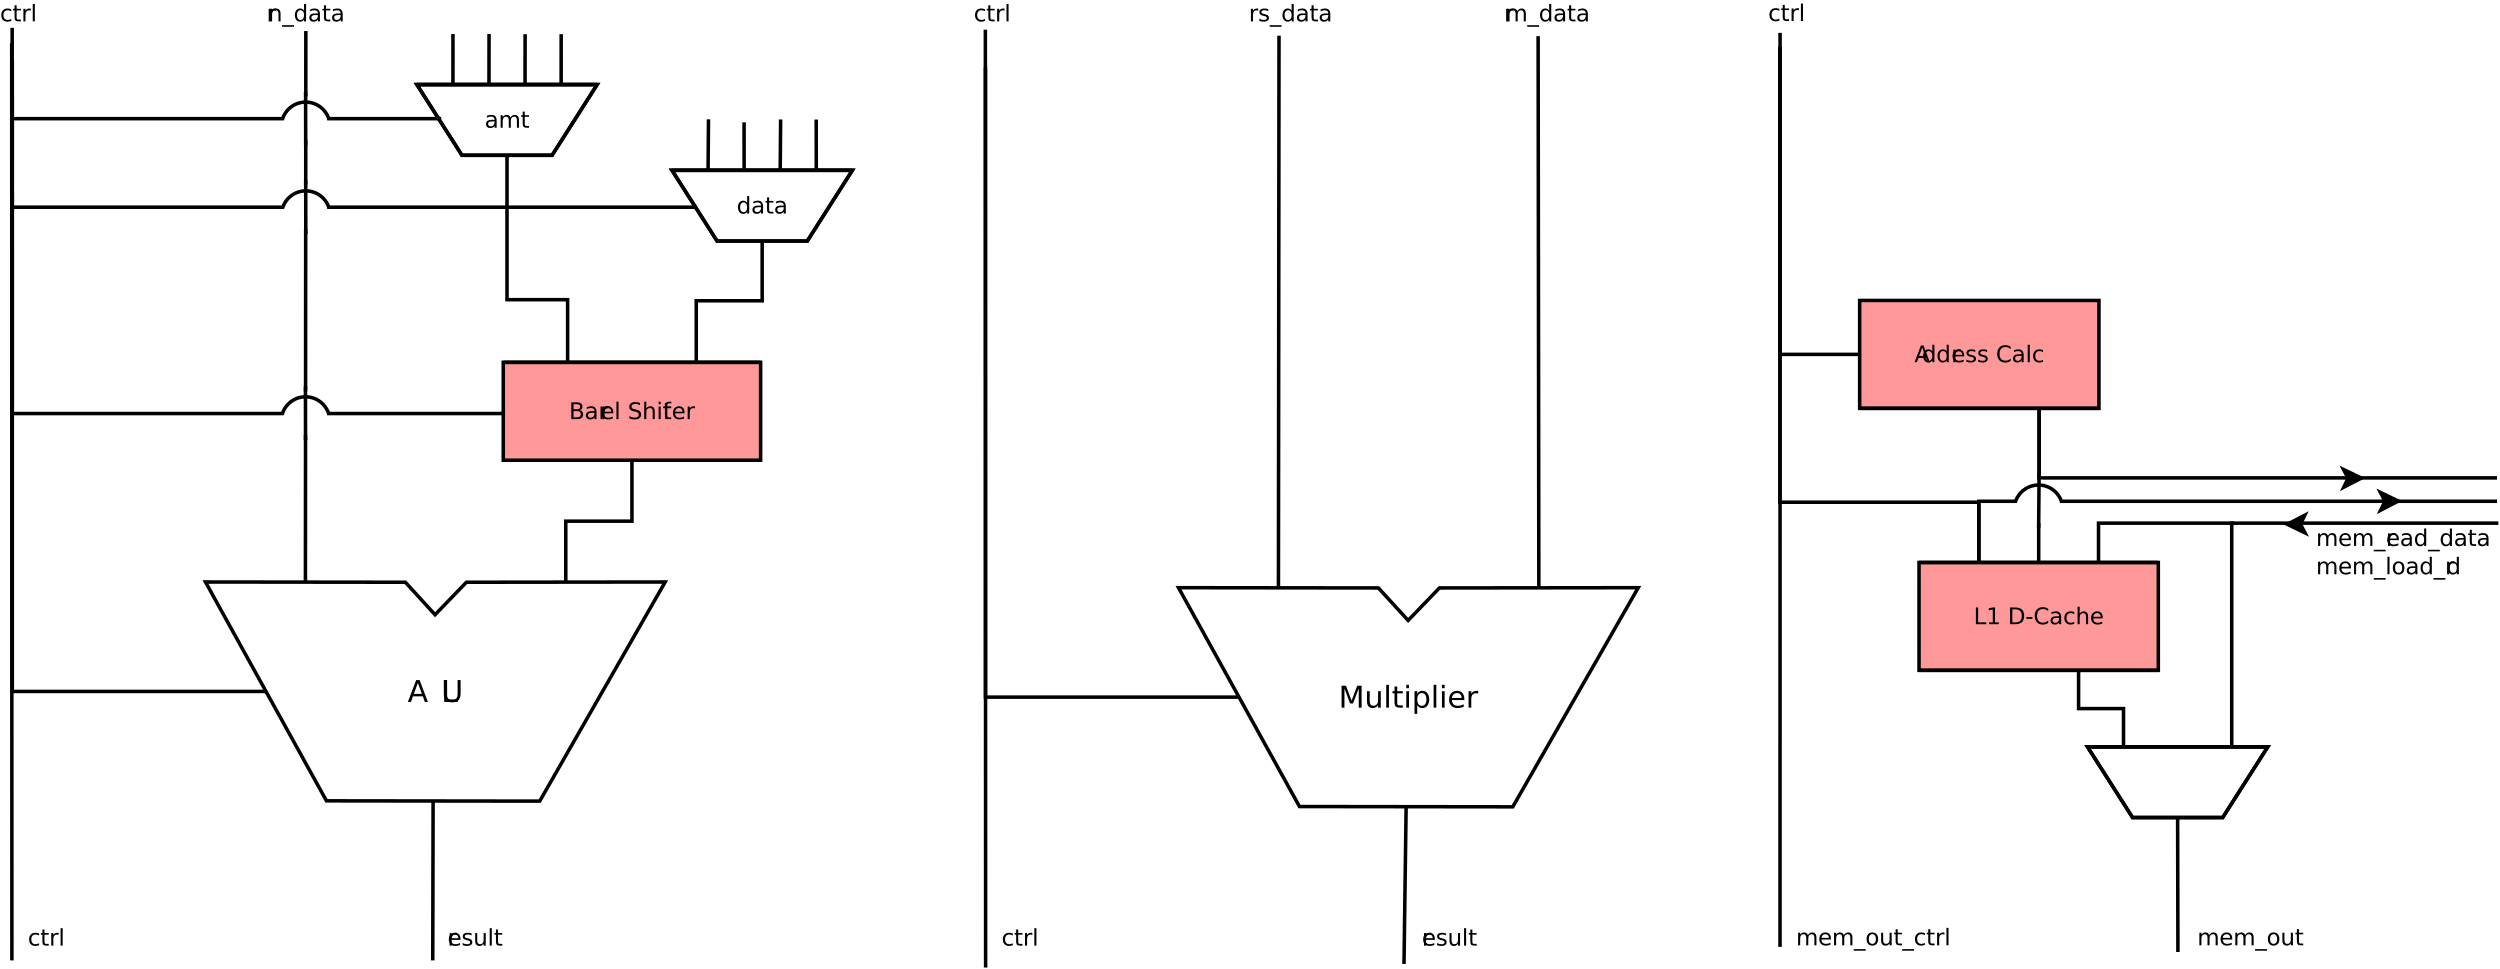 <?xml version="1.0" encoding="UTF-8"?>
<svg xmlns="http://www.w3.org/2000/svg" xmlns:xlink="http://www.w3.org/1999/xlink" width="1414pt" height="548pt" viewBox="0 0 1414 548" version="1.1">
<defs>
<g>
<symbol overflow="visible" id="glyph0-0">
<path style="stroke:none;" d="M 0.844 3 L 0.844 -11.984 L 9.344 -11.984 L 9.344 3 Z M 1.797 2.062 L 8.406 2.062 L 8.406 -11.031 L 1.797 -11.031 Z M 1.797 2.062 "/>
</symbol>
<symbol overflow="visible" id="glyph0-1">
<path style="stroke:none;" d="M 5.812 -10.734 L 3.531 -4.578 L 8.094 -4.578 Z M 4.859 -12.391 L 6.766 -12.391 L 11.484 0 L 9.75 0 L 8.609 -3.172 L 3.031 -3.172 L 1.906 0 L 0.141 0 Z M 4.859 -12.391 "/>
</symbol>
<symbol overflow="visible" id="glyph0-2">
<path style="stroke:none;" d="M 1.672 -12.391 L 3.344 -12.391 L 3.344 -1.406 L 9.375 -1.406 L 9.375 0 L 1.672 0 Z M 1.672 -12.391 "/>
</symbol>
<symbol overflow="visible" id="glyph0-3">
<path style="stroke:none;" d="M 1.484 -12.391 L 3.156 -12.391 L 3.156 -4.859 C 3.156 -3.535 3.395 -2.582 3.875 -2 C 4.363 -1.414 5.145 -1.125 6.219 -1.125 C 7.301 -1.125 8.082 -1.414 8.562 -2 C 9.039 -2.582 9.281 -3.535 9.281 -4.859 L 9.281 -12.391 L 10.969 -12.391 L 10.969 -4.656 C 10.969 -3.039 10.566 -1.82 9.766 -1 C 8.961 -0.176 7.781 0.234 6.219 0.234 C 4.656 0.234 3.473 -0.176 2.672 -1 C 1.879 -1.82 1.484 -3.039 1.484 -4.656 Z M 1.484 -12.391 "/>
</symbol>
<symbol overflow="visible" id="glyph0-4">
<path style="stroke:none;" d="M 1.672 -12.391 L 4.172 -12.391 L 7.328 -3.953 L 10.516 -12.391 L 13 -12.391 L 13 0 L 11.375 0 L 11.375 -10.875 L 8.172 -2.375 L 6.484 -2.375 L 3.297 -10.875 L 3.297 0 L 1.672 0 Z M 1.672 -12.391 "/>
</symbol>
<symbol overflow="visible" id="glyph0-5">
<path style="stroke:none;" d="M 1.438 -3.672 L 1.438 -9.297 L 2.969 -9.297 L 2.969 -3.734 C 2.969 -2.848 3.141 -2.188 3.484 -1.75 C 3.828 -1.312 4.344 -1.094 5.031 -1.094 C 5.852 -1.094 6.504 -1.352 6.984 -1.875 C 7.461 -2.406 7.703 -3.125 7.703 -4.031 L 7.703 -9.297 L 9.234 -9.297 L 9.234 0 L 7.703 0 L 7.703 -1.422 C 7.328 -0.859 6.895 -0.441 6.406 -0.172 C 5.914 0.098 5.348 0.234 4.703 0.234 C 3.641 0.234 2.828 -0.094 2.266 -0.75 C 1.711 -1.414 1.438 -2.391 1.438 -3.672 Z M 5.281 -9.516 Z M 5.281 -9.516 "/>
</symbol>
<symbol overflow="visible" id="glyph0-6">
<path style="stroke:none;" d="M 1.609 -12.922 L 3.125 -12.922 L 3.125 0 L 1.609 0 Z M 1.609 -12.922 "/>
</symbol>
<symbol overflow="visible" id="glyph0-7">
<path style="stroke:none;" d="M 3.109 -11.938 L 3.109 -9.297 L 6.266 -9.297 L 6.266 -8.109 L 3.109 -8.109 L 3.109 -3.062 C 3.109 -2.301 3.211 -1.812 3.422 -1.594 C 3.629 -1.383 4.051 -1.281 4.688 -1.281 L 6.266 -1.281 L 6.266 0 L 4.688 0 C 3.508 0 2.695 -0.219 2.25 -0.656 C 1.801 -1.094 1.578 -1.895 1.578 -3.062 L 1.578 -8.109 L 0.453 -8.109 L 0.453 -9.297 L 1.578 -9.297 L 1.578 -11.938 Z M 3.109 -11.938 "/>
</symbol>
<symbol overflow="visible" id="glyph0-8">
<path style="stroke:none;" d="M 1.609 -9.297 L 3.125 -9.297 L 3.125 0 L 1.609 0 Z M 1.609 -12.922 L 3.125 -12.922 L 3.125 -10.984 L 1.609 -10.984 Z M 1.609 -12.922 "/>
</symbol>
<symbol overflow="visible" id="glyph0-9">
<path style="stroke:none;" d="M 3.078 -1.391 L 3.078 3.531 L 1.547 3.531 L 1.547 -9.297 L 3.078 -9.297 L 3.078 -7.891 C 3.398 -8.441 3.805 -8.848 4.297 -9.109 C 4.785 -9.379 5.367 -9.516 6.047 -9.516 C 7.18 -9.516 8.098 -9.066 8.797 -8.172 C 9.504 -7.273 9.859 -6.098 9.859 -4.641 C 9.859 -3.18 9.504 -2.004 8.797 -1.109 C 8.098 -0.211 7.18 0.234 6.047 0.234 C 5.367 0.234 4.785 0.102 4.297 -0.156 C 3.805 -0.426 3.398 -0.836 3.078 -1.391 Z M 8.281 -4.641 C 8.281 -5.766 8.047 -6.645 7.578 -7.281 C 7.117 -7.926 6.484 -8.25 5.672 -8.25 C 4.867 -8.25 4.234 -7.926 3.766 -7.281 C 3.305 -6.645 3.078 -5.766 3.078 -4.641 C 3.078 -3.516 3.305 -2.629 3.766 -1.984 C 4.234 -1.348 4.867 -1.031 5.672 -1.031 C 6.484 -1.031 7.117 -1.348 7.578 -1.984 C 8.047 -2.629 8.281 -3.516 8.281 -4.641 Z M 8.281 -4.641 "/>
</symbol>
<symbol overflow="visible" id="glyph0-10">
<path style="stroke:none;" d="M 9.547 -5.031 L 9.547 -4.281 L 2.531 -4.281 C 2.594 -3.227 2.906 -2.426 3.469 -1.875 C 4.039 -1.32 4.836 -1.047 5.859 -1.047 C 6.441 -1.047 7.008 -1.117 7.562 -1.266 C 8.113 -1.41 8.66 -1.629 9.203 -1.922 L 9.203 -0.469 C 8.648 -0.238 8.086 -0.066 7.516 0.047 C 6.941 0.172 6.359 0.234 5.766 0.234 C 4.273 0.234 3.098 -0.191 2.234 -1.047 C 1.367 -1.91 0.938 -3.082 0.938 -4.562 C 0.938 -6.082 1.348 -7.285 2.172 -8.172 C 2.992 -9.066 4.102 -9.516 5.5 -9.516 C 6.75 -9.516 7.734 -9.113 8.453 -8.312 C 9.18 -7.508 9.547 -6.414 9.547 -5.031 Z M 8.031 -5.484 C 8.02 -6.316 7.785 -6.977 7.328 -7.469 C 6.867 -7.969 6.266 -8.219 5.516 -8.219 C 4.66 -8.219 3.977 -7.977 3.469 -7.5 C 2.957 -7.02 2.66 -6.344 2.578 -5.469 Z M 8.031 -5.484 "/>
</symbol>
<symbol overflow="visible" id="glyph0-11">
<path style="stroke:none;" d="M 6.984 -7.875 C 6.816 -7.969 6.629 -8.035 6.422 -8.078 C 6.223 -8.129 6.004 -8.156 5.766 -8.156 C 4.898 -8.156 4.234 -7.875 3.766 -7.312 C 3.305 -6.75 3.078 -5.941 3.078 -4.891 L 3.078 0 L 1.547 0 L 1.547 -9.297 L 3.078 -9.297 L 3.078 -7.859 C 3.398 -8.422 3.816 -8.836 4.328 -9.109 C 4.848 -9.379 5.473 -9.516 6.203 -9.516 C 6.305 -9.516 6.422 -9.508 6.547 -9.5 C 6.68 -9.488 6.828 -9.469 6.984 -9.438 Z M 6.984 -7.875 "/>
</symbol>
<symbol overflow="visible" id="glyph1-0">
<path style="stroke:none;" d="M 0.641 2.297 L 0.641 -9.172 L 7.141 -9.172 L 7.141 2.297 Z M 1.375 1.578 L 6.422 1.578 L 6.422 -8.438 L 1.375 -8.438 Z M 1.375 1.578 "/>
</symbol>
<symbol overflow="visible" id="glyph1-1">
<path style="stroke:none;" d="M 2.562 -4.531 L 2.562 -1.047 L 4.609 -1.047 C 5.305 -1.047 5.816 -1.188 6.141 -1.469 C 6.473 -1.758 6.641 -2.203 6.641 -2.797 C 6.641 -3.391 6.473 -3.828 6.141 -4.109 C 5.816 -4.391 5.305 -4.531 4.609 -4.531 Z M 2.562 -8.422 L 2.562 -5.562 L 4.453 -5.562 C 5.078 -5.562 5.539 -5.676 5.844 -5.906 C 6.156 -6.145 6.312 -6.508 6.312 -7 C 6.312 -7.477 6.156 -7.832 5.844 -8.062 C 5.539 -8.301 5.078 -8.422 4.453 -8.422 Z M 1.281 -9.484 L 4.547 -9.484 C 5.523 -9.484 6.281 -9.281 6.812 -8.875 C 7.344 -8.469 7.609 -7.891 7.609 -7.141 C 7.609 -6.555 7.473 -6.094 7.203 -5.75 C 6.93 -5.406 6.531 -5.191 6 -5.109 C 6.633 -4.973 7.125 -4.691 7.469 -4.266 C 7.82 -3.836 8 -3.301 8 -2.656 C 8 -1.812 7.707 -1.156 7.125 -0.688 C 6.551 -0.227 5.734 0 4.672 0 L 1.281 0 Z M 1.281 -9.484 "/>
</symbol>
<symbol overflow="visible" id="glyph1-2">
<path style="stroke:none;" d="M 4.453 -3.578 C 3.516 -3.578 2.863 -3.469 2.5 -3.25 C 2.133 -3.031 1.953 -2.66 1.953 -2.141 C 1.953 -1.734 2.086 -1.406 2.359 -1.156 C 2.629 -0.914 3 -0.797 3.469 -0.797 C 4.113 -0.797 4.633 -1.023 5.031 -1.484 C 5.426 -1.941 5.625 -2.551 5.625 -3.312 L 5.625 -3.578 Z M 6.781 -4.062 L 6.781 0 L 5.625 0 L 5.625 -1.078 C 5.352 -0.648 5.02 -0.332 4.625 -0.125 C 4.227 0.082 3.738 0.188 3.156 0.188 C 2.426 0.188 1.848 -0.016 1.422 -0.422 C 0.992 -0.836 0.781 -1.383 0.781 -2.062 C 0.781 -2.863 1.047 -3.469 1.578 -3.875 C 2.117 -4.281 2.922 -4.484 3.984 -4.484 L 5.625 -4.484 L 5.625 -4.609 C 5.625 -5.141 5.445 -5.551 5.094 -5.844 C 4.738 -6.145 4.238 -6.297 3.594 -6.297 C 3.188 -6.297 2.789 -6.242 2.406 -6.141 C 2.02 -6.047 1.648 -5.898 1.297 -5.703 L 1.297 -6.781 C 1.723 -6.945 2.141 -7.07 2.547 -7.156 C 2.953 -7.238 3.344 -7.281 3.719 -7.281 C 4.75 -7.281 5.516 -7.016 6.016 -6.484 C 6.523 -5.953 6.781 -5.145 6.781 -4.062 Z M 6.781 -4.062 "/>
</symbol>
<symbol overflow="visible" id="glyph1-3">
<path style="stroke:none;" d="M 5.344 -6.016 C 5.207 -6.086 5.062 -6.141 4.906 -6.172 C 4.758 -6.211 4.594 -6.234 4.406 -6.234 C 3.75 -6.234 3.242 -6.02 2.891 -5.594 C 2.535 -5.164 2.359 -4.551 2.359 -3.75 L 2.359 0 L 1.188 0 L 1.188 -7.109 L 2.359 -7.109 L 2.359 -6 C 2.598 -6.438 2.914 -6.758 3.312 -6.969 C 3.707 -7.176 4.188 -7.281 4.75 -7.281 C 4.832 -7.281 4.922 -7.273 5.016 -7.266 C 5.109 -7.254 5.219 -7.238 5.344 -7.219 Z M 5.344 -6.016 "/>
</symbol>
<symbol overflow="visible" id="glyph1-4">
<path style="stroke:none;" d="M 7.312 -3.844 L 7.312 -3.281 L 1.938 -3.281 C 1.988 -2.469 2.227 -1.852 2.656 -1.438 C 3.094 -1.02 3.695 -0.812 4.469 -0.812 C 4.914 -0.812 5.348 -0.863 5.766 -0.969 C 6.191 -1.082 6.613 -1.25 7.031 -1.469 L 7.031 -0.359 C 6.613 -0.18 6.18 -0.047 5.734 0.047 C 5.297 0.141 4.852 0.188 4.406 0.188 C 3.27 0.188 2.367 -0.141 1.703 -0.797 C 1.047 -1.461 0.719 -2.359 0.719 -3.484 C 0.719 -4.648 1.031 -5.57 1.656 -6.25 C 2.289 -6.938 3.141 -7.281 4.203 -7.281 C 5.16 -7.281 5.914 -6.973 6.469 -6.359 C 7.031 -5.742 7.312 -4.906 7.312 -3.844 Z M 6.141 -4.188 C 6.129 -4.82 5.945 -5.332 5.594 -5.719 C 5.25 -6.102 4.789 -6.297 4.219 -6.297 C 3.562 -6.297 3.035 -6.109 2.641 -5.734 C 2.254 -5.367 2.031 -4.852 1.969 -4.188 Z M 6.141 -4.188 "/>
</symbol>
<symbol overflow="visible" id="glyph1-5">
<path style="stroke:none;" d="M 1.219 -9.875 L 2.391 -9.875 L 2.391 0 L 1.219 0 Z M 1.219 -9.875 "/>
</symbol>
<symbol overflow="visible" id="glyph1-6">
<path style="stroke:none;" d=""/>
</symbol>
<symbol overflow="visible" id="glyph1-7">
<path style="stroke:none;" d="M 6.953 -9.172 L 6.953 -7.922 C 6.473 -8.148 6.016 -8.32 5.578 -8.438 C 5.148 -8.551 4.734 -8.609 4.328 -8.609 C 3.629 -8.609 3.086 -8.473 2.703 -8.203 C 2.328 -7.93 2.141 -7.547 2.141 -7.047 C 2.141 -6.629 2.266 -6.312 2.516 -6.094 C 2.773 -5.883 3.254 -5.711 3.953 -5.578 L 4.734 -5.422 C 5.68 -5.234 6.383 -4.91 6.844 -4.453 C 7.301 -3.992 7.531 -3.379 7.531 -2.609 C 7.531 -1.691 7.223 -0.992 6.609 -0.516 C 5.992 -0.047 5.086 0.188 3.891 0.188 C 3.441 0.188 2.961 0.133 2.453 0.031 C 1.953 -0.07 1.43 -0.223 0.891 -0.422 L 0.891 -1.734 C 1.41 -1.441 1.922 -1.223 2.422 -1.078 C 2.922 -0.93 3.41 -0.859 3.891 -0.859 C 4.629 -0.859 5.195 -1 5.594 -1.281 C 5.988 -1.57 6.188 -1.984 6.188 -2.516 C 6.188 -2.984 6.039 -3.348 5.75 -3.609 C 5.469 -3.867 5.004 -4.066 4.359 -4.203 L 3.578 -4.359 C 2.617 -4.547 1.926 -4.844 1.5 -5.25 C 1.07 -5.656 0.859 -6.219 0.859 -6.938 C 0.859 -7.781 1.148 -8.441 1.734 -8.922 C 2.328 -9.41 3.145 -9.656 4.188 -9.656 C 4.625 -9.656 5.07 -9.613 5.531 -9.531 C 6 -9.445 6.473 -9.328 6.953 -9.172 Z M 6.953 -9.172 "/>
</symbol>
<symbol overflow="visible" id="glyph1-8">
<path style="stroke:none;" d="M 7.141 -4.297 L 7.141 0 L 5.969 0 L 5.969 -4.25 C 5.969 -4.926 5.836 -5.43 5.578 -5.766 C 5.316 -6.098 4.922 -6.266 4.391 -6.266 C 3.766 -6.266 3.27 -6.062 2.906 -5.656 C 2.539 -5.258 2.359 -4.711 2.359 -4.016 L 2.359 0 L 1.188 0 L 1.188 -9.875 L 2.359 -9.875 L 2.359 -6 C 2.641 -6.426 2.969 -6.742 3.344 -6.953 C 3.719 -7.172 4.156 -7.281 4.656 -7.281 C 5.469 -7.281 6.082 -7.023 6.5 -6.516 C 6.926 -6.016 7.141 -5.273 7.141 -4.297 Z M 7.141 -4.297 "/>
</symbol>
<symbol overflow="visible" id="glyph1-9">
<path style="stroke:none;" d="M 1.219 -7.109 L 2.391 -7.109 L 2.391 0 L 1.219 0 Z M 1.219 -9.875 L 2.391 -9.875 L 2.391 -8.391 L 1.219 -8.391 Z M 1.219 -9.875 "/>
</symbol>
<symbol overflow="visible" id="glyph1-10">
<path style="stroke:none;" d="M 4.828 -9.875 L 4.828 -8.906 L 3.703 -8.906 C 3.285 -8.906 2.992 -8.816 2.828 -8.641 C 2.672 -8.473 2.594 -8.172 2.594 -7.734 L 2.594 -7.109 L 4.516 -7.109 L 4.516 -6.203 L 2.594 -6.203 L 2.594 0 L 1.422 0 L 1.422 -6.203 L 0.297 -6.203 L 0.297 -7.109 L 1.422 -7.109 L 1.422 -7.609 C 1.422 -8.398 1.602 -8.973 1.969 -9.328 C 2.332 -9.691 2.914 -9.875 3.719 -9.875 Z M 4.828 -9.875 "/>
</symbol>
<symbol overflow="visible" id="glyph1-11">
<path style="stroke:none;" d="M 2.375 -9.125 L 2.375 -7.109 L 4.781 -7.109 L 4.781 -6.203 L 2.375 -6.203 L 2.375 -2.344 C 2.375 -1.758 2.453 -1.383 2.609 -1.219 C 2.773 -1.062 3.102 -0.984 3.594 -0.984 L 4.781 -0.984 L 4.781 0 L 3.594 0 C 2.688 0 2.062 -0.164 1.719 -0.5 C 1.375 -0.844 1.203 -1.457 1.203 -2.344 L 1.203 -6.203 L 0.344 -6.203 L 0.344 -7.109 L 1.203 -7.109 L 1.203 -9.125 Z M 2.375 -9.125 "/>
</symbol>
<symbol overflow="visible" id="glyph1-12">
<path style="stroke:none;" d="M 7.141 -4.297 L 7.141 0 L 5.969 0 L 5.969 -4.25 C 5.969 -4.926 5.836 -5.43 5.578 -5.766 C 5.316 -6.098 4.922 -6.266 4.391 -6.266 C 3.766 -6.266 3.27 -6.062 2.906 -5.656 C 2.539 -5.258 2.359 -4.711 2.359 -4.016 L 2.359 0 L 1.188 0 L 1.188 -7.109 L 2.359 -7.109 L 2.359 -6 C 2.641 -6.426 2.969 -6.742 3.344 -6.953 C 3.719 -7.172 4.156 -7.281 4.656 -7.281 C 5.469 -7.281 6.082 -7.023 6.5 -6.516 C 6.926 -6.016 7.141 -5.273 7.141 -4.297 Z M 7.141 -4.297 "/>
</symbol>
<symbol overflow="visible" id="glyph1-13">
<path style="stroke:none;" d="M 6.625 2.156 L 6.625 3.062 L -0.125 3.062 L -0.125 2.156 Z M 6.625 2.156 "/>
</symbol>
<symbol overflow="visible" id="glyph1-14">
<path style="stroke:none;" d="M 5.906 -6.031 L 5.906 -9.875 L 7.078 -9.875 L 7.078 0 L 5.906 0 L 5.906 -1.062 C 5.656 -0.645 5.344 -0.332 4.969 -0.125 C 4.594 0.082 4.145 0.188 3.625 0.188 C 2.77 0.188 2.07 -0.156 1.531 -0.844 C 0.988 -1.531 0.719 -2.43 0.719 -3.547 C 0.719 -4.66 0.988 -5.562 1.531 -6.25 C 2.07 -6.938 2.77 -7.281 3.625 -7.281 C 4.145 -7.281 4.594 -7.176 4.969 -6.969 C 5.344 -6.77 5.656 -6.457 5.906 -6.031 Z M 1.922 -3.547 C 1.922 -2.691 2.098 -2.02 2.453 -1.531 C 2.805 -1.039 3.289 -0.797 3.906 -0.797 C 4.531 -0.797 5.02 -1.039 5.375 -1.531 C 5.727 -2.02 5.906 -2.691 5.906 -3.547 C 5.906 -4.41 5.727 -5.082 5.375 -5.562 C 5.02 -6.051 4.531 -6.297 3.906 -6.297 C 3.289 -6.297 2.805 -6.051 2.453 -5.562 C 2.098 -5.082 1.922 -4.41 1.922 -3.547 Z M 1.922 -3.547 "/>
</symbol>
<symbol overflow="visible" id="glyph1-15">
<path style="stroke:none;" d="M 6.766 -5.75 C 7.055 -6.27 7.406 -6.656 7.812 -6.906 C 8.219 -7.156 8.695 -7.281 9.25 -7.281 C 9.988 -7.281 10.555 -7.02 10.953 -6.5 C 11.359 -5.977 11.562 -5.242 11.562 -4.297 L 11.562 0 L 10.391 0 L 10.391 -4.25 C 10.391 -4.938 10.266 -5.441 10.016 -5.766 C 9.773 -6.098 9.41 -6.266 8.922 -6.266 C 8.316 -6.266 7.836 -6.062 7.484 -5.656 C 7.129 -5.258 6.953 -4.711 6.953 -4.016 L 6.953 0 L 5.781 0 L 5.781 -4.25 C 5.781 -4.938 5.66 -5.441 5.422 -5.766 C 5.18 -6.098 4.805 -6.266 4.297 -6.266 C 3.703 -6.266 3.227 -6.062 2.875 -5.656 C 2.531 -5.25 2.359 -4.703 2.359 -4.016 L 2.359 0 L 1.188 0 L 1.188 -7.109 L 2.359 -7.109 L 2.359 -6 C 2.617 -6.438 2.938 -6.758 3.312 -6.969 C 3.688 -7.176 4.129 -7.281 4.641 -7.281 C 5.16 -7.281 5.598 -7.148 5.953 -6.891 C 6.316 -6.629 6.586 -6.25 6.766 -5.75 Z M 6.766 -5.75 "/>
</symbol>
<symbol overflow="visible" id="glyph1-16">
<path style="stroke:none;" d="M 6.344 -6.844 L 6.344 -5.75 C 6.008 -5.926 5.676 -6.062 5.344 -6.156 C 5.008 -6.25 4.676 -6.297 4.344 -6.297 C 3.582 -6.297 2.992 -6.051 2.578 -5.562 C 2.16 -5.082 1.953 -4.41 1.953 -3.547 C 1.953 -2.68 2.16 -2.008 2.578 -1.531 C 2.992 -1.051 3.582 -0.812 4.344 -0.812 C 4.676 -0.812 5.008 -0.852 5.344 -0.938 C 5.676 -1.031 6.008 -1.172 6.344 -1.359 L 6.344 -0.266 C 6.02 -0.117 5.68 -0.008 5.328 0.062 C 4.984 0.145 4.613 0.188 4.219 0.188 C 3.145 0.188 2.289 -0.145 1.656 -0.812 C 1.031 -1.488 0.719 -2.398 0.719 -3.547 C 0.719 -4.703 1.035 -5.613 1.672 -6.281 C 2.305 -6.945 3.18 -7.281 4.297 -7.281 C 4.648 -7.281 5 -7.242 5.344 -7.172 C 5.688 -7.098 6.02 -6.988 6.344 -6.844 Z M 6.344 -6.844 "/>
</symbol>
<symbol overflow="visible" id="glyph1-17">
<path style="stroke:none;" d="M 5.75 -6.906 L 5.75 -5.797 C 5.426 -5.961 5.086 -6.086 4.734 -6.172 C 4.379 -6.254 4.008 -6.297 3.625 -6.297 C 3.039 -6.297 2.602 -6.207 2.312 -6.031 C 2.031 -5.852 1.891 -5.586 1.891 -5.234 C 1.891 -4.961 1.988 -4.75 2.188 -4.594 C 2.395 -4.445 2.816 -4.301 3.453 -4.156 L 3.844 -4.062 C 4.676 -3.883 5.266 -3.633 5.609 -3.312 C 5.961 -2.988 6.141 -2.539 6.141 -1.969 C 6.141 -1.301 5.879 -0.773 5.359 -0.391 C 4.836 -0.004 4.117 0.188 3.203 0.188 C 2.816 0.188 2.414 0.148 2 0.078 C 1.594 0.004 1.16 -0.109 0.703 -0.266 L 0.703 -1.469 C 1.141 -1.238 1.566 -1.066 1.984 -0.953 C 2.398 -0.848 2.812 -0.797 3.219 -0.797 C 3.77 -0.797 4.191 -0.891 4.484 -1.078 C 4.785 -1.266 4.938 -1.531 4.938 -1.875 C 4.938 -2.188 4.828 -2.426 4.609 -2.594 C 4.398 -2.77 3.938 -2.938 3.219 -3.094 L 2.812 -3.188 C 2.082 -3.344 1.555 -3.578 1.234 -3.891 C 0.91 -4.203 0.75 -4.633 0.75 -5.188 C 0.75 -5.852 0.984 -6.367 1.453 -6.734 C 1.93 -7.098 2.609 -7.281 3.484 -7.281 C 3.91 -7.281 4.316 -7.25 4.703 -7.188 C 5.086 -7.125 5.438 -7.031 5.75 -6.906 Z M 5.75 -6.906 "/>
</symbol>
<symbol overflow="visible" id="glyph1-18">
<path style="stroke:none;" d="M 1.109 -2.812 L 1.109 -7.109 L 2.266 -7.109 L 2.266 -2.844 C 2.266 -2.176 2.395 -1.672 2.656 -1.328 C 2.926 -0.992 3.32 -0.828 3.844 -0.828 C 4.477 -0.828 4.977 -1.023 5.344 -1.422 C 5.707 -1.828 5.891 -2.379 5.891 -3.078 L 5.891 -7.109 L 7.062 -7.109 L 7.062 0 L 5.891 0 L 5.891 -1.094 C 5.609 -0.656 5.281 -0.332 4.906 -0.125 C 4.531 0.082 4.094 0.188 3.594 0.188 C 2.781 0.188 2.16 -0.066 1.734 -0.578 C 1.316 -1.086 1.109 -1.832 1.109 -2.812 Z M 4.047 -7.281 Z M 4.047 -7.281 "/>
</symbol>
<symbol overflow="visible" id="glyph1-19">
<path style="stroke:none;" d="M 4.438 -8.219 L 2.703 -3.5 L 6.188 -3.5 Z M 3.719 -9.484 L 5.172 -9.484 L 8.781 0 L 7.453 0 L 6.594 -2.438 L 2.312 -2.438 L 1.453 0 L 0.109 0 Z M 3.719 -9.484 "/>
</symbol>
<symbol overflow="visible" id="glyph1-20">
<path style="stroke:none;" d="M 8.375 -8.75 L 8.375 -7.391 C 7.938 -7.797 7.473 -8.098 6.984 -8.297 C 6.504 -8.492 5.988 -8.594 5.438 -8.594 C 4.352 -8.594 3.52 -8.258 2.938 -7.594 C 2.363 -6.938 2.078 -5.984 2.078 -4.734 C 2.078 -3.484 2.363 -2.523 2.938 -1.859 C 3.52 -1.203 4.352 -0.875 5.438 -0.875 C 5.988 -0.875 6.504 -0.973 6.984 -1.172 C 7.473 -1.367 7.938 -1.664 8.375 -2.062 L 8.375 -0.734 C 7.926 -0.422 7.453 -0.188 6.953 -0.031 C 6.453 0.113 5.922 0.188 5.359 0.188 C 3.922 0.188 2.789 -0.25 1.969 -1.125 C 1.145 -2.008 0.734 -3.211 0.734 -4.734 C 0.734 -6.254 1.145 -7.453 1.969 -8.328 C 2.789 -9.211 3.922 -9.656 5.359 -9.656 C 5.922 -9.656 6.453 -9.578 6.953 -9.422 C 7.461 -9.273 7.938 -9.051 8.375 -8.75 Z M 8.375 -8.75 "/>
</symbol>
<symbol overflow="visible" id="glyph1-21">
<path style="stroke:none;" d="M 1.281 -9.484 L 2.562 -9.484 L 2.562 -1.078 L 7.172 -1.078 L 7.172 0 L 1.281 0 Z M 1.281 -9.484 "/>
</symbol>
<symbol overflow="visible" id="glyph1-22">
<path style="stroke:none;" d="M 1.609 -1.078 L 3.703 -1.078 L 3.703 -8.312 L 1.422 -7.859 L 1.422 -9.016 L 3.688 -9.484 L 4.984 -9.484 L 4.984 -1.078 L 7.078 -1.078 L 7.078 0 L 1.609 0 Z M 1.609 -1.078 "/>
</symbol>
<symbol overflow="visible" id="glyph1-23">
<path style="stroke:none;" d="M 2.562 -8.422 L 2.562 -1.047 L 4.109 -1.047 C 5.41 -1.047 6.363 -1.344 6.969 -1.938 C 7.582 -2.531 7.891 -3.469 7.891 -4.75 C 7.891 -6.02 7.582 -6.945 6.969 -7.531 C 6.363 -8.125 5.41 -8.422 4.109 -8.422 Z M 1.281 -9.484 L 3.906 -9.484 C 5.75 -9.484 7.098 -9.098 7.953 -8.328 C 8.816 -7.566 9.25 -6.375 9.25 -4.75 C 9.25 -3.113 8.816 -1.91 7.953 -1.141 C 7.086 -0.379 5.738 0 3.906 0 L 1.281 0 Z M 1.281 -9.484 "/>
</symbol>
<symbol overflow="visible" id="glyph1-24">
<path style="stroke:none;" d="M 0.641 -4.078 L 4.062 -4.078 L 4.062 -3.047 L 0.641 -3.047 Z M 0.641 -4.078 "/>
</symbol>
<symbol overflow="visible" id="glyph1-25">
<path style="stroke:none;" d="M 3.984 -6.297 C 3.359 -6.297 2.863 -6.051 2.5 -5.562 C 2.133 -5.07 1.953 -4.398 1.953 -3.547 C 1.953 -2.691 2.129 -2.02 2.484 -1.531 C 2.848 -1.051 3.348 -0.812 3.984 -0.812 C 4.598 -0.812 5.086 -1.055 5.453 -1.547 C 5.816 -2.035 6 -2.703 6 -3.547 C 6 -4.391 5.816 -5.055 5.453 -5.547 C 5.086 -6.047 4.598 -6.297 3.984 -6.297 Z M 3.984 -7.281 C 4.992 -7.281 5.789 -6.945 6.375 -6.281 C 6.957 -5.625 7.25 -4.711 7.25 -3.547 C 7.25 -2.379 6.957 -1.461 6.375 -0.797 C 5.789 -0.141 4.992 0.188 3.984 0.188 C 2.961 0.188 2.16 -0.141 1.578 -0.797 C 1.004 -1.461 0.719 -2.379 0.719 -3.547 C 0.719 -4.711 1.004 -5.625 1.578 -6.281 C 2.16 -6.945 2.961 -7.281 3.984 -7.281 Z M 3.984 -7.281 "/>
</symbol>
</g>
</defs>
<g id="surface2946">
<rect x="0" y="0" width="1414" height="548" style="fill:rgb(100%,100%,100%);fill-opacity:1;stroke:none;"/>
<path style="fill-rule:evenodd;fill:rgb(100%,100%,100%);fill-opacity:1;stroke-width:0.1;stroke-linecap:butt;stroke-linejoin:miter;stroke:rgb(0%,0%,0%);stroke-opacity:1;stroke-miterlimit:10;" d="M 23.75 16.608 L 20.202 22.805 L 14.171 22.797 L 10.75 16.608 L 16.402 16.615 L 17.242 17.533 L 18.129 16.615 Z M 23.75 16.608 " transform="matrix(20,0,0,20,-98.776,-2.982)"/>
<g style="fill:rgb(0%,0%,0%);fill-opacity:1;">
  <use xlink:href="#glyph0-1" x="230.539" y="397.02"/>
  <use xlink:href="#glyph0-2" x="249.543" y="397.02"/>
  <use xlink:href="#glyph0-3" x="249.543" y="397.02"/>
</g>
<path style="fill-rule:evenodd;fill:rgb(100%,60%,60%);fill-opacity:1;stroke-width:0.1;stroke-linecap:butt;stroke-linejoin:miter;stroke:rgb(0%,0%,0%);stroke-opacity:1;stroke-miterlimit:10;" d="M 19.171 10.396 L 26.449 10.396 L 26.449 13.164 L 19.171 13.164 Z M 19.171 10.396 " transform="matrix(20,0,0,20,-98.776,-2.982)"/>
<g style="fill:rgb(0%,0%,0%);fill-opacity:1;">
  <use xlink:href="#glyph1-1" x="321.84" y="237.055"/>
  <use xlink:href="#glyph1-2" x="330.609" y="237.055"/>
  <use xlink:href="#glyph1-3" x="338.461" y="237.055"/>
  <use xlink:href="#glyph1-3" x="339.574" y="237.055"/>
  <use xlink:href="#glyph1-4" x="339.574" y="237.055"/>
  <use xlink:href="#glyph1-5" x="347.445" y="237.055"/>
  <use xlink:href="#glyph1-6" x="351" y="237.055"/>
  <use xlink:href="#glyph1-7" x="355.062" y="237.055"/>
  <use xlink:href="#glyph1-8" x="363.188" y="237.055"/>
  <use xlink:href="#glyph1-9" x="371.293" y="237.055"/>
  <use xlink:href="#glyph1-10" x="374.848" y="237.055"/>
  <use xlink:href="#glyph1-11" x="374.867" y="237.055"/>
  <use xlink:href="#glyph1-4" x="379.887" y="237.055"/>
  <use xlink:href="#glyph1-3" x="387.758" y="237.055"/>
</g>
<path style="fill-rule:evenodd;fill:rgb(100%,100%,100%);fill-opacity:1;stroke-width:0.1;stroke-linecap:butt;stroke-linejoin:miter;stroke:rgb(0%,0%,0%);stroke-opacity:1;stroke-miterlimit:10;" d="M 25.218 6.966 L 27.768 6.966 L 29.043 4.966 L 23.943 4.966 Z M 25.218 6.966 " transform="matrix(20,0,0,20,-98.776,-2.982)"/>
<path style="fill:none;stroke-width:0.1;stroke-linecap:butt;stroke-linejoin:miter;stroke:rgb(0%,0%,0%);stroke-opacity:1;stroke-miterlimit:10;" d="M 25.218 6.966 L 27.768 6.966 L 29.043 4.966 L 23.943 4.966 Z M 25.218 6.966 " transform="matrix(20,0,0,20,-98.776,-2.982)"/>
<path style="fill:none;stroke-width:0.1;stroke-linecap:butt;stroke-linejoin:miter;stroke:rgb(0%,0%,0%);stroke-opacity:1;stroke-miterlimit:10;" d="M 23.943 4.966 L 29.043 4.966 " transform="matrix(20,0,0,20,-98.776,-2.982)"/>
<path style="fill:none;stroke-width:0.1;stroke-linecap:butt;stroke-linejoin:miter;stroke:rgb(0%,0%,0%);stroke-opacity:1;stroke-miterlimit:10;" d="M 19.171 10.396 L 26.449 10.396 " transform="matrix(20,0,0,20,-98.776,-2.982)"/>
<path style="fill-rule:evenodd;fill:rgb(100%,100%,100%);fill-opacity:1;stroke-width:0.1;stroke-linecap:butt;stroke-linejoin:miter;stroke:rgb(0%,0%,0%);stroke-opacity:1;stroke-miterlimit:10;" d="M 18.002 4.54 L 20.552 4.54 L 21.827 2.54 L 16.727 2.54 Z M 18.002 4.54 " transform="matrix(20,0,0,20,-98.776,-2.982)"/>
<path style="fill:none;stroke-width:0.1;stroke-linecap:butt;stroke-linejoin:miter;stroke:rgb(0%,0%,0%);stroke-opacity:1;stroke-miterlimit:10;" d="M 18.002 4.54 L 20.552 4.54 L 21.827 2.54 L 16.727 2.54 Z M 18.002 4.54 " transform="matrix(20,0,0,20,-98.776,-2.982)"/>
<path style="fill:none;stroke-width:0.1;stroke-linecap:butt;stroke-linejoin:miter;stroke:rgb(0%,0%,0%);stroke-opacity:1;stroke-miterlimit:10;" d="M 16.727 2.54 L 21.827 2.54 " transform="matrix(20,0,0,20,-98.776,-2.982)"/>
<path style="fill:none;stroke-width:0.1;stroke-linecap:butt;stroke-linejoin:miter;stroke:rgb(0%,0%,0%);stroke-opacity:1;stroke-miterlimit:10;" d="M 19.277 4.54 L 19.277 8.624 L 20.991 8.624 L 20.991 10.396 " transform="matrix(20,0,0,20,-98.776,-2.982)"/>
<path style="fill:none;stroke-width:0.1;stroke-linecap:butt;stroke-linejoin:miter;stroke:rgb(0%,0%,0%);stroke-opacity:1;stroke-miterlimit:10;" d="M 26.493 6.966 L 26.493 8.655 L 24.629 8.655 L 24.629 10.396 " transform="matrix(20,0,0,20,-98.776,-2.982)"/>
<path style="fill:none;stroke-width:0.1;stroke-linecap:butt;stroke-linejoin:miter;stroke:rgb(0%,0%,0%);stroke-opacity:1;stroke-miterlimit:10;" d="M 17.748 2.54 L 17.749 1.112 " transform="matrix(20,0,0,20,-98.776,-2.982)"/>
<path style="fill:none;stroke-width:0.1;stroke-linecap:butt;stroke-linejoin:miter;stroke:rgb(0%,0%,0%);stroke-opacity:1;stroke-miterlimit:10;" d="M 18.767 2.54 L 18.769 1.11 " transform="matrix(20,0,0,20,-98.776,-2.982)"/>
<path style="fill:none;stroke-width:0.1;stroke-linecap:butt;stroke-linejoin:miter;stroke:rgb(0%,0%,0%);stroke-opacity:1;stroke-miterlimit:10;" d="M 19.787 2.54 L 19.789 1.116 " transform="matrix(20,0,0,20,-98.776,-2.982)"/>
<path style="fill:none;stroke-width:0.1;stroke-linecap:butt;stroke-linejoin:miter;stroke:rgb(0%,0%,0%);stroke-opacity:1;stroke-miterlimit:10;" d="M 20.808 2.54 L 20.809 1.116 " transform="matrix(20,0,0,20,-98.776,-2.982)"/>
<path style="fill:none;stroke-width:0.1;stroke-linecap:butt;stroke-linejoin:miter;stroke:rgb(0%,0%,0%);stroke-opacity:1;stroke-miterlimit:10;" d="M 24.963 4.966 L 24.975 3.524 " transform="matrix(20,0,0,20,-98.776,-2.982)"/>
<path style="fill:none;stroke-width:0.1;stroke-linecap:butt;stroke-linejoin:miter;stroke:rgb(0%,0%,0%);stroke-opacity:1;stroke-miterlimit:10;" d="M 25.983 4.966 L 25.981 3.608 " transform="matrix(20,0,0,20,-98.776,-2.982)"/>
<path style="fill:none;stroke-width:0.1;stroke-linecap:butt;stroke-linejoin:miter;stroke:rgb(0%,0%,0%);stroke-opacity:1;stroke-miterlimit:10;" d="M 27.003 4.966 L 27.015 3.527 " transform="matrix(20,0,0,20,-98.776,-2.982)"/>
<path style="fill:none;stroke-width:0.1;stroke-linecap:butt;stroke-linejoin:miter;stroke:rgb(0%,0%,0%);stroke-opacity:1;stroke-miterlimit:10;" d="M 28.023 4.966 L 28.021 3.53 " transform="matrix(20,0,0,20,-98.776,-2.982)"/>
<path style="fill:none;stroke-width:0.1;stroke-linecap:butt;stroke-linejoin:miter;stroke:rgb(0%,0%,0%);stroke-opacity:1;stroke-miterlimit:10;" d="M 22.81 13.165 L 22.81 14.888 L 20.939 14.888 L 20.939 16.612 " transform="matrix(20,0,0,20,-98.776,-2.982)"/>
<path style="fill:none;stroke-width:0.1;stroke-linecap:butt;stroke-linejoin:miter;stroke:rgb(0%,0%,0%);stroke-opacity:1;stroke-miterlimit:10;" d="M 13.576 16.612 L 13.588 1.026 " transform="matrix(20,0,0,20,-98.776,-2.982)"/>
<g style="fill:rgb(0%,0%,0%);fill-opacity:1;">
  <use xlink:href="#glyph1-3" x="150.781" y="12.086"/>
  <use xlink:href="#glyph1-12" x="151.543" y="12.086"/>
  <use xlink:href="#glyph1-13" x="159.648" y="12.086"/>
  <use xlink:href="#glyph1-14" x="166.055" y="12.086"/>
  <use xlink:href="#glyph1-2" x="174.18" y="12.086"/>
  <use xlink:href="#glyph1-11" x="182.031" y="12.086"/>
  <use xlink:href="#glyph1-2" x="187.051" y="12.086"/>
</g>
<g style="fill:rgb(0%,0%,0%);fill-opacity:1;">
  <use xlink:href="#glyph1-14" x="416.672" y="120.77"/>
  <use xlink:href="#glyph1-2" x="424.797" y="120.77"/>
  <use xlink:href="#glyph1-11" x="432.648" y="120.77"/>
  <use xlink:href="#glyph1-2" x="437.668" y="120.77"/>
</g>
<g style="fill:rgb(0%,0%,0%);fill-opacity:1;">
  <use xlink:href="#glyph1-2" x="274.117" y="72.25"/>
  <use xlink:href="#glyph1-15" x="281.969" y="72.25"/>
  <use xlink:href="#glyph1-11" x="294.43" y="72.25"/>
</g>
<path style="fill:none;stroke-width:0.1;stroke-linecap:butt;stroke-linejoin:miter;stroke:rgb(0%,0%,0%);stroke-opacity:1;stroke-miterlimit:10;" d="M 5.283 0.936 L 5.283 3.505 L 17.365 3.505 L 17.365 3.54 " transform="matrix(20,0,0,20,-98.776,-2.982)"/>
<path style="fill:none;stroke-width:0.1;stroke-linecap:butt;stroke-linejoin:miter;stroke:rgb(0%,0%,0%);stroke-opacity:1;stroke-miterlimit:10;" d="M 5.286 2.878 L 5.286 6.009 L 24.581 6.009 L 24.581 5.966 " transform="matrix(20,0,0,20,-98.776,-2.982)"/>
<path style="fill:none;stroke-width:0.1;stroke-linecap:butt;stroke-linejoin:miter;stroke:rgb(0%,0%,0%);stroke-opacity:1;stroke-miterlimit:10;" d="M 5.286 5.641 L 5.286 11.844 L 19.171 11.844 L 19.171 11.781 " transform="matrix(20,0,0,20,-98.776,-2.982)"/>
<g style="fill:rgb(0%,0%,0%);fill-opacity:1;">
  <use xlink:href="#glyph1-16" x="0" y="12.086"/>
  <use xlink:href="#glyph1-11" x="7.031" y="12.086"/>
  <use xlink:href="#glyph1-3" x="12.051" y="12.086"/>
  <use xlink:href="#glyph1-5" x="17.305" y="12.086"/>
</g>
<path style="fill:none;stroke-width:0.1;stroke-linecap:butt;stroke-linejoin:miter;stroke:rgb(0%,0%,0%);stroke-opacity:1;stroke-miterlimit:10;" d="M 5.27 1.367 L 5.275 27.31 " transform="matrix(20,0,0,20,-98.776,-2.982)"/>
<path style="fill:none;stroke-width:0.1;stroke-linecap:butt;stroke-linejoin:miter;stroke:rgb(0%,0%,0%);stroke-opacity:1;stroke-miterlimit:10;" d="M 17.187 22.801 L 17.177 27.31 " transform="matrix(20,0,0,20,-98.776,-2.982)"/>
<path style="fill-rule:evenodd;fill:rgb(100%,100%,100%);fill-opacity:1;stroke-width:0.1;stroke-linecap:butt;stroke-linejoin:miter;stroke:rgb(100%,100%,100%);stroke-opacity:1;stroke-miterlimit:10;" d="M 14.15 6.007 C 14.15 6.32 13.896 6.574 13.583 6.574 C 13.27 6.574 13.016 6.32 13.016 6.007 C 13.016 5.694 13.27 5.44 13.583 5.44 C 13.896 5.44 14.15 5.694 14.15 6.007 " transform="matrix(20,0,0,20,-98.776,-2.982)"/>
<path style="fill:none;stroke-width:0.1;stroke-linecap:butt;stroke-linejoin:miter;stroke:rgb(0%,0%,0%);stroke-opacity:1;stroke-miterlimit:10;" d="M 14.248 6.046 C 14.164 5.751 13.894 5.547 13.587 5.547 C 13.28 5.547 13.01 5.75 12.926 6.045 " transform="matrix(20,0,0,20,-98.776,-2.982)"/>
<path style="fill:none;stroke-width:0.1;stroke-linecap:butt;stroke-linejoin:miter;stroke:rgb(0%,0%,0%);stroke-opacity:1;stroke-miterlimit:10;" d="M 13.584 5.251 L 13.587 6.77 " transform="matrix(20,0,0,20,-98.776,-2.982)"/>
<path style="fill-rule:evenodd;fill:rgb(100%,100%,100%);fill-opacity:1;stroke-width:0.1;stroke-linecap:butt;stroke-linejoin:miter;stroke:rgb(100%,100%,100%);stroke-opacity:1;stroke-miterlimit:10;" d="M 14.147 3.496 C 14.147 3.809 13.893 4.063 13.58 4.063 C 13.267 4.063 13.013 3.809 13.013 3.496 C 13.013 3.183 13.267 2.929 13.58 2.929 C 13.893 2.929 14.147 3.183 14.147 3.496 " transform="matrix(20,0,0,20,-98.776,-2.982)"/>
<path style="fill:none;stroke-width:0.1;stroke-linecap:butt;stroke-linejoin:miter;stroke:rgb(0%,0%,0%);stroke-opacity:1;stroke-miterlimit:10;" d="M 14.245 3.535 C 14.161 3.24 13.891 3.036 13.584 3.036 C 13.277 3.036 13.007 3.239 12.923 3.534 " transform="matrix(20,0,0,20,-98.776,-2.982)"/>
<path style="fill:none;stroke-width:0.1;stroke-linecap:butt;stroke-linejoin:miter;stroke:rgb(0%,0%,0%);stroke-opacity:1;stroke-miterlimit:10;" d="M 13.581 2.74 L 13.584 4.259 " transform="matrix(20,0,0,20,-98.776,-2.982)"/>
<path style="fill-rule:evenodd;fill:rgb(100%,100%,100%);fill-opacity:1;stroke-width:0.1;stroke-linecap:butt;stroke-linejoin:miter;stroke:rgb(100%,100%,100%);stroke-opacity:1;stroke-miterlimit:10;" d="M 14.143 11.831 C 14.143 12.145 13.889 12.399 13.576 12.399 C 13.262 12.399 13.008 12.145 13.008 11.831 C 13.008 11.518 13.262 11.264 13.576 11.264 C 13.889 11.264 14.143 11.518 14.143 11.831 " transform="matrix(20,0,0,20,-98.776,-2.982)"/>
<path style="fill:none;stroke-width:0.1;stroke-linecap:butt;stroke-linejoin:miter;stroke:rgb(0%,0%,0%);stroke-opacity:1;stroke-miterlimit:10;" d="M 14.241 11.87 C 14.156 11.575 13.887 11.371 13.58 11.371 C 13.273 11.371 13.003 11.574 12.919 11.869 " transform="matrix(20,0,0,20,-98.776,-2.982)"/>
<path style="fill:none;stroke-width:0.1;stroke-linecap:butt;stroke-linejoin:miter;stroke:rgb(0%,0%,0%);stroke-opacity:1;stroke-miterlimit:10;" d="M 13.577 11.075 L 13.579 12.594 " transform="matrix(20,0,0,20,-98.776,-2.982)"/>
<g style="fill:rgb(0%,0%,0%);fill-opacity:1;">
  <use xlink:href="#glyph1-3" x="253.121" y="534.852"/>
  <use xlink:href="#glyph1-4" x="253.121" y="534.852"/>
  <use xlink:href="#glyph1-17" x="260.992" y="534.852"/>
  <use xlink:href="#glyph1-18" x="267.652" y="534.852"/>
  <use xlink:href="#glyph1-5" x="275.758" y="534.852"/>
  <use xlink:href="#glyph1-11" x="279.312" y="534.852"/>
</g>
<g style="fill:rgb(0%,0%,0%);fill-opacity:1;">
  <use xlink:href="#glyph1-16" x="15.75" y="534.852"/>
  <use xlink:href="#glyph1-11" x="22.781" y="534.852"/>
  <use xlink:href="#glyph1-3" x="27.801" y="534.852"/>
  <use xlink:href="#glyph1-5" x="33.055" y="534.852"/>
</g>
<path style="fill-rule:evenodd;fill:rgb(100%,100%,100%);fill-opacity:1;stroke-width:0.1;stroke-linecap:butt;stroke-linejoin:miter;stroke:rgb(0%,0%,0%);stroke-opacity:1;stroke-miterlimit:10;" d="M 51.268 16.769 L 47.72 22.966 L 41.688 22.958 L 38.267 16.769 L 43.92 16.776 L 44.76 17.694 L 45.646 16.776 Z M 51.268 16.769 " transform="matrix(20,0,0,20,-98.776,-2.982)"/>
<g style="fill:rgb(0%,0%,0%);fill-opacity:1;">
  <use xlink:href="#glyph0-4" x="757.121" y="400.242"/>
  <use xlink:href="#glyph0-5" x="771.73" y="400.242"/>
  <use xlink:href="#glyph0-6" x="782.453" y="400.242"/>
  <use xlink:href="#glyph0-7" x="787.16" y="400.242"/>
  <use xlink:href="#glyph0-8" x="793.801" y="400.242"/>
  <use xlink:href="#glyph0-9" x="798.508" y="400.242"/>
  <use xlink:href="#glyph0-6" x="809.25" y="400.242"/>
  <use xlink:href="#glyph0-8" x="813.957" y="400.242"/>
  <use xlink:href="#glyph0-10" x="818.664" y="400.242"/>
  <use xlink:href="#glyph0-11" x="829.074" y="400.242"/>
</g>
<path style="fill:none;stroke-width:0.1;stroke-linecap:butt;stroke-linejoin:miter;stroke:rgb(0%,0%,0%);stroke-opacity:1;stroke-miterlimit:10;" d="M 5.287 1.854 L 5.287 19.703 L 12.46 19.703 " transform="matrix(20,0,0,20,-98.776,-2.982)"/>
<g style="fill:rgb(0%,0%,0%);fill-opacity:1;">
  <use xlink:href="#glyph1-16" x="550.75" y="12.086"/>
  <use xlink:href="#glyph1-11" x="557.781" y="12.086"/>
  <use xlink:href="#glyph1-3" x="562.801" y="12.086"/>
  <use xlink:href="#glyph1-5" x="568.055" y="12.086"/>
</g>
<path style="fill:none;stroke-width:0.1;stroke-linecap:butt;stroke-linejoin:miter;stroke:rgb(0%,0%,0%);stroke-opacity:1;stroke-miterlimit:10;" d="M 32.805 0.988 L 32.812 27.51 " transform="matrix(20,0,0,20,-98.776,-2.982)"/>
<g style="fill:rgb(0%,0%,0%);fill-opacity:1;">
  <use xlink:href="#glyph1-16" x="566.5" y="534.852"/>
  <use xlink:href="#glyph1-11" x="573.531" y="534.852"/>
  <use xlink:href="#glyph1-3" x="578.551" y="534.852"/>
  <use xlink:href="#glyph1-5" x="583.805" y="534.852"/>
</g>
<path style="fill:none;stroke-width:0.1;stroke-linecap:butt;stroke-linejoin:miter;stroke:rgb(0%,0%,0%);stroke-opacity:1;stroke-miterlimit:10;" d="M 32.808 2.054 L 32.808 19.864 L 39.961 19.864 " transform="matrix(20,0,0,20,-98.776,-2.982)"/>
<path style="fill:none;stroke-width:0.1;stroke-linecap:butt;stroke-linejoin:miter;stroke:rgb(0%,0%,0%);stroke-opacity:1;stroke-miterlimit:10;" d="M 44.704 22.962 L 44.644 27.409 " transform="matrix(20,0,0,20,-98.776,-2.982)"/>
<g style="fill:rgb(0%,0%,0%);fill-opacity:1;">
  <use xlink:href="#glyph1-3" x="804.215" y="534.852"/>
  <use xlink:href="#glyph1-4" x="804.215" y="534.852"/>
  <use xlink:href="#glyph1-17" x="812.086" y="534.852"/>
  <use xlink:href="#glyph1-18" x="818.746" y="534.852"/>
  <use xlink:href="#glyph1-5" x="826.852" y="534.852"/>
  <use xlink:href="#glyph1-11" x="830.406" y="534.852"/>
</g>
<path style="fill:none;stroke-width:0.1;stroke-linecap:butt;stroke-linejoin:miter;stroke:rgb(0%,0%,0%);stroke-opacity:1;stroke-miterlimit:10;" d="M 41.093 16.773 L 41.109 1.158 " transform="matrix(20,0,0,20,-98.776,-2.982)"/>
<path style="fill:none;stroke-width:0.1;stroke-linecap:butt;stroke-linejoin:miter;stroke:rgb(0%,0%,0%);stroke-opacity:1;stroke-miterlimit:10;" d="M 48.457 16.773 L 48.437 1.171 " transform="matrix(20,0,0,20,-98.776,-2.982)"/>
<g style="fill:rgb(0%,0%,0%);fill-opacity:1;">
  <use xlink:href="#glyph1-3" x="706.324" y="12.086"/>
  <use xlink:href="#glyph1-17" x="711.578" y="12.086"/>
  <use xlink:href="#glyph1-13" x="718.238" y="12.086"/>
  <use xlink:href="#glyph1-14" x="724.645" y="12.086"/>
  <use xlink:href="#glyph1-2" x="732.77" y="12.086"/>
  <use xlink:href="#glyph1-11" x="740.621" y="12.086"/>
  <use xlink:href="#glyph1-2" x="745.641" y="12.086"/>
</g>
<g style="fill:rgb(0%,0%,0%);fill-opacity:1;">
  <use xlink:href="#glyph1-3" x="850.684" y="12.086"/>
  <use xlink:href="#glyph1-15" x="851.445" y="12.086"/>
  <use xlink:href="#glyph1-13" x="863.906" y="12.086"/>
  <use xlink:href="#glyph1-14" x="870.312" y="12.086"/>
  <use xlink:href="#glyph1-2" x="878.438" y="12.086"/>
  <use xlink:href="#glyph1-11" x="886.289" y="12.086"/>
  <use xlink:href="#glyph1-2" x="891.309" y="12.086"/>
</g>
<path style="fill-rule:evenodd;fill:rgb(100%,60%,60%);fill-opacity:1;stroke-width:0.1;stroke-linecap:butt;stroke-linejoin:miter;stroke:rgb(0%,0%,0%);stroke-opacity:1;stroke-miterlimit:10;" d="M 57.53 8.646 L 64.297 8.646 L 64.297 11.697 L 57.53 11.697 Z M 57.53 8.646 " transform="matrix(20,0,0,20,-98.776,-2.982)"/>
<g style="fill:rgb(0%,0%,0%);fill-opacity:1;">
  <use xlink:href="#glyph1-19" x="1082.758" y="204.871"/>
  <use xlink:href="#glyph1-14" x="1087.016" y="204.871"/>
  <use xlink:href="#glyph1-14" x="1095.141" y="204.871"/>
  <use xlink:href="#glyph1-3" x="1103.617" y="204.871"/>
  <use xlink:href="#glyph1-4" x="1103.617" y="204.871"/>
  <use xlink:href="#glyph1-17" x="1111.488" y="204.871"/>
  <use xlink:href="#glyph1-17" x="1118.148" y="204.871"/>
  <use xlink:href="#glyph1-6" x="1124.809" y="204.871"/>
  <use xlink:href="#glyph1-20" x="1128.871" y="204.871"/>
  <use xlink:href="#glyph1-2" x="1137.797" y="204.871"/>
  <use xlink:href="#glyph1-5" x="1145.648" y="204.871"/>
  <use xlink:href="#glyph1-16" x="1149.203" y="204.871"/>
</g>
<path style="fill-rule:evenodd;fill:rgb(100%,60%,60%);fill-opacity:1;stroke-width:0.1;stroke-linecap:butt;stroke-linejoin:miter;stroke:rgb(0%,0%,0%);stroke-opacity:1;stroke-miterlimit:10;" d="M 59.209 16.056 L 65.976 16.056 L 65.976 19.106 L 59.209 19.106 Z M 59.209 16.056 " transform="matrix(20,0,0,20,-98.776,-2.982)"/>
<g style="fill:rgb(0%,0%,0%);fill-opacity:1;">
  <use xlink:href="#glyph1-21" x="1116.281" y="353.062"/>
  <use xlink:href="#glyph1-22" x="1123.41" y="353.062"/>
  <use xlink:href="#glyph1-6" x="1131.555" y="353.062"/>
  <use xlink:href="#glyph1-23" x="1135.617" y="353.062"/>
  <use xlink:href="#glyph1-24" x="1145.48" y="353.062"/>
  <use xlink:href="#glyph1-20" x="1150.09" y="353.062"/>
  <use xlink:href="#glyph1-2" x="1159.016" y="353.062"/>
  <use xlink:href="#glyph1-16" x="1166.867" y="353.062"/>
  <use xlink:href="#glyph1-8" x="1173.898" y="353.062"/>
  <use xlink:href="#glyph1-4" x="1182.004" y="353.062"/>
</g>
<path style="fill-rule:evenodd;fill:rgb(100%,100%,100%);fill-opacity:1;stroke-width:0.1;stroke-linecap:butt;stroke-linejoin:miter;stroke:rgb(0%,0%,0%);stroke-opacity:1;stroke-miterlimit:10;" d="M 65.247 23.269 L 67.797 23.269 L 69.072 21.269 L 63.972 21.269 Z M 65.247 23.269 " transform="matrix(20,0,0,20,-98.776,-2.982)"/>
<path style="fill:none;stroke-width:0.1;stroke-linecap:butt;stroke-linejoin:miter;stroke:rgb(0%,0%,0%);stroke-opacity:1;stroke-miterlimit:10;" d="M 65.247 23.269 L 67.797 23.269 L 69.072 21.269 L 63.972 21.269 Z M 65.247 23.269 " transform="matrix(20,0,0,20,-98.776,-2.982)"/>
<path style="fill:none;stroke-width:0.1;stroke-linecap:butt;stroke-linejoin:miter;stroke:rgb(0%,0%,0%);stroke-opacity:1;stroke-miterlimit:10;" d="M 63.972 21.269 L 69.072 21.269 " transform="matrix(20,0,0,20,-98.776,-2.982)"/>
<path style="fill:none;stroke-width:0.1;stroke-linecap:butt;stroke-linejoin:miter;stroke:rgb(0%,0%,0%);stroke-opacity:1;stroke-miterlimit:10;" d="M 59.209 19.106 L 65.976 19.106 " transform="matrix(20,0,0,20,-98.776,-2.982)"/>
<path style="fill:none;stroke-width:0.1;stroke-linecap:butt;stroke-linejoin:miter;stroke:rgb(0%,0%,0%);stroke-opacity:1;stroke-miterlimit:10;" d="M 63.721 19.106 L 63.721 20.188 L 64.992 20.188 L 64.992 21.269 " transform="matrix(20,0,0,20,-98.776,-2.982)"/>
<path style="fill:none;stroke-width:0.1;stroke-linecap:butt;stroke-linejoin:miter;stroke:rgb(0%,0%,0%);stroke-opacity:1;stroke-miterlimit:10;" d="M 59.209 16.056 L 65.976 16.056 " transform="matrix(20,0,0,20,-98.776,-2.982)"/>
<path style="fill:none;stroke-width:0.1;stroke-linecap:butt;stroke-linejoin:miter;stroke:rgb(0%,0%,0%);stroke-opacity:1;stroke-miterlimit:10;" d="M 75.592 14.944 L 68.052 14.944 L 68.052 21.269 " transform="matrix(20,0,0,20,-98.776,-2.982)"/>
<path style="fill:none;stroke-width:0.1;stroke-linecap:butt;stroke-linejoin:miter;stroke:rgb(0%,0%,0%);stroke-opacity:1;stroke-miterlimit:10;" d="M 68.124 14.944 L 64.285 14.944 L 64.285 16.056 " transform="matrix(20,0,0,20,-98.776,-2.982)"/>
<path style="fill:none;stroke-width:0.1;stroke-linecap:butt;stroke-linejoin:miter;stroke:rgb(0%,0%,0%);stroke-opacity:1;stroke-miterlimit:10;" d="M 57.53 11.697 L 64.297 11.697 " transform="matrix(20,0,0,20,-98.776,-2.982)"/>
<path style="fill:none;stroke-width:0.1;stroke-linecap:butt;stroke-linejoin:miter;stroke:rgb(0%,0%,0%);stroke-opacity:1;stroke-miterlimit:10;" d="M 62.605 11.697 L 62.605 13.876 L 62.593 13.876 L 62.593 16.056 " transform="matrix(20,0,0,20,-98.776,-2.982)"/>
<path style="fill:none;stroke-width:0.1;stroke-linecap:butt;stroke-linejoin:miter;stroke:rgb(0%,0%,0%);stroke-opacity:1;stroke-miterlimit:10;" d="M 62.605 11.697 L 62.605 13.664 L 75.554 13.664 " transform="matrix(20,0,0,20,-98.776,-2.982)"/>
<path style="fill:none;stroke-width:0.1;stroke-linecap:butt;stroke-linejoin:miter;stroke:rgb(0%,0%,0%);stroke-opacity:1;stroke-miterlimit:10;" d="M 69.996 14.971 L 70.041 14.971 " transform="matrix(20,0,0,20,-98.776,-2.982)"/>
<path style="fill-rule:evenodd;fill:rgb(0%,0%,0%);fill-opacity:1;stroke-width:0.1;stroke-linecap:butt;stroke-linejoin:miter;stroke:rgb(0%,0%,0%);stroke-opacity:1;stroke-miterlimit:10;" d="M 69.621 14.976 L 70.118 14.719 L 69.996 14.971 L 70.125 15.219 Z M 69.621 14.976 " transform="matrix(20,0,0,20,-98.776,-2.982)"/>
<path style="fill:none;stroke-width:0.1;stroke-linecap:butt;stroke-linejoin:miter;stroke:rgb(0%,0%,0%);stroke-opacity:1;stroke-miterlimit:10;" d="M 71.299 13.675 L 71.343 13.674 " transform="matrix(20,0,0,20,-98.776,-2.982)"/>
<path style="fill-rule:evenodd;fill:rgb(0%,0%,0%);fill-opacity:1;stroke-width:0.1;stroke-linecap:butt;stroke-linejoin:miter;stroke:rgb(0%,0%,0%);stroke-opacity:1;stroke-miterlimit:10;" d="M 71.718 13.669 L 71.221 13.926 L 71.343 13.674 L 71.214 13.426 Z M 71.718 13.669 " transform="matrix(20,0,0,20,-98.776,-2.982)"/>
<path style="fill:none;stroke-width:0.1;stroke-linecap:butt;stroke-linejoin:miter;stroke:rgb(0%,0%,0%);stroke-opacity:1;stroke-miterlimit:10;" d="M 60.901 16.056 L 60.901 14.325 L 75.555 14.325 " transform="matrix(20,0,0,20,-98.776,-2.982)"/>
<path style="fill:none;stroke-width:0.1;stroke-linecap:butt;stroke-linejoin:miter;stroke:rgb(0%,0%,0%);stroke-opacity:1;stroke-miterlimit:10;" d="M 72.343 14.325 L 72.387 14.324 " transform="matrix(20,0,0,20,-98.776,-2.982)"/>
<path style="fill-rule:evenodd;fill:rgb(0%,0%,0%);fill-opacity:1;stroke-width:0.1;stroke-linecap:butt;stroke-linejoin:miter;stroke:rgb(0%,0%,0%);stroke-opacity:1;stroke-miterlimit:10;" d="M 72.762 14.319 L 72.265 14.576 L 72.387 14.324 L 72.258 14.076 Z M 72.762 14.319 " transform="matrix(20,0,0,20,-98.776,-2.982)"/>
<path style="fill-rule:evenodd;fill:rgb(100%,100%,100%);fill-opacity:1;stroke-width:0.1;stroke-linecap:butt;stroke-linejoin:miter;stroke:rgb(100%,100%,100%);stroke-opacity:1;stroke-miterlimit:10;" d="M 63.152 14.326 C 63.152 14.64 62.898 14.894 62.584 14.894 C 62.271 14.894 62.017 14.64 62.017 14.326 C 62.017 14.013 62.271 13.759 62.584 13.759 C 62.898 13.759 63.152 14.013 63.152 14.326 " transform="matrix(20,0,0,20,-98.776,-2.982)"/>
<path style="fill:none;stroke-width:0.1;stroke-linecap:butt;stroke-linejoin:miter;stroke:rgb(0%,0%,0%);stroke-opacity:1;stroke-miterlimit:10;" d="M 63.249 14.365 C 63.165 14.07 62.895 13.866 62.588 13.866 C 62.281 13.866 62.012 14.07 61.927 14.365 " transform="matrix(20,0,0,20,-98.776,-2.982)"/>
<path style="fill:none;stroke-width:0.1;stroke-linecap:butt;stroke-linejoin:miter;stroke:rgb(0%,0%,0%);stroke-opacity:1;stroke-miterlimit:10;" d="M 62.604 13.561 L 62.592 15.087 " transform="matrix(20,0,0,20,-98.776,-2.982)"/>
<g style="fill:rgb(0%,0%,0%);fill-opacity:1;">
  <use xlink:href="#glyph1-15" x="1309.922" y="308.789"/>
  <use xlink:href="#glyph1-4" x="1322.383" y="308.789"/>
  <use xlink:href="#glyph1-15" x="1330.254" y="308.789"/>
  <use xlink:href="#glyph1-13" x="1342.715" y="308.789"/>
  <use xlink:href="#glyph1-3" x="1349.473" y="308.789"/>
  <use xlink:href="#glyph1-4" x="1349.473" y="308.789"/>
  <use xlink:href="#glyph1-2" x="1357.344" y="308.789"/>
  <use xlink:href="#glyph1-14" x="1365.195" y="308.789"/>
  <use xlink:href="#glyph1-13" x="1373.32" y="308.789"/>
  <use xlink:href="#glyph1-14" x="1379.727" y="308.789"/>
  <use xlink:href="#glyph1-2" x="1387.852" y="308.789"/>
  <use xlink:href="#glyph1-11" x="1395.703" y="308.789"/>
  <use xlink:href="#glyph1-2" x="1400.723" y="308.789"/>
</g>
<g style="fill:rgb(0%,0%,0%);fill-opacity:1;">
  <use xlink:href="#glyph1-15" x="1309.922" y="324.789"/>
  <use xlink:href="#glyph1-4" x="1322.383" y="324.789"/>
  <use xlink:href="#glyph1-15" x="1330.254" y="324.789"/>
  <use xlink:href="#glyph1-13" x="1342.715" y="324.789"/>
  <use xlink:href="#glyph1-5" x="1349.121" y="324.789"/>
  <use xlink:href="#glyph1-25" x="1352.676" y="324.789"/>
  <use xlink:href="#glyph1-2" x="1360.508" y="324.789"/>
  <use xlink:href="#glyph1-14" x="1368.359" y="324.789"/>
  <use xlink:href="#glyph1-13" x="1376.484" y="324.789"/>
  <use xlink:href="#glyph1-3" x="1382.891" y="324.789"/>
  <use xlink:href="#glyph1-14" x="1383.652" y="324.789"/>
</g>
<g style="fill:rgb(0%,0%,0%);fill-opacity:1;">
  <use xlink:href="#glyph1-16" x="1000.074" y="11.898"/>
  <use xlink:href="#glyph1-11" x="1007.105" y="11.898"/>
  <use xlink:href="#glyph1-3" x="1012.125" y="11.898"/>
  <use xlink:href="#glyph1-5" x="1017.379" y="11.898"/>
</g>
<path style="fill:none;stroke-width:0.1;stroke-linecap:butt;stroke-linejoin:miter;stroke:rgb(0%,0%,0%);stroke-opacity:1;stroke-miterlimit:10;" d="M 55.279 1.079 L 55.278 26.927 " transform="matrix(20,0,0,20,-98.776,-2.982)"/>
<g style="fill:rgb(0%,0%,0%);fill-opacity:1;">
  <use xlink:href="#glyph1-15" x="1015.82" y="534.664"/>
  <use xlink:href="#glyph1-4" x="1028.281" y="534.664"/>
  <use xlink:href="#glyph1-15" x="1036.152" y="534.664"/>
  <use xlink:href="#glyph1-13" x="1048.613" y="534.664"/>
  <use xlink:href="#glyph1-25" x="1055.02" y="534.664"/>
  <use xlink:href="#glyph1-18" x="1062.852" y="534.664"/>
  <use xlink:href="#glyph1-11" x="1070.957" y="534.664"/>
  <use xlink:href="#glyph1-13" x="1075.977" y="534.664"/>
  <use xlink:href="#glyph1-16" x="1082.383" y="534.664"/>
  <use xlink:href="#glyph1-11" x="1089.414" y="534.664"/>
  <use xlink:href="#glyph1-3" x="1094.434" y="534.664"/>
  <use xlink:href="#glyph1-5" x="1099.688" y="534.664"/>
</g>
<path style="fill:none;stroke-width:0.1;stroke-linecap:butt;stroke-linejoin:miter;stroke:rgb(0%,0%,0%);stroke-opacity:1;stroke-miterlimit:10;" d="M 55.274 1.472 L 55.274 14.352 L 60.901 14.352 L 60.901 16.056 " transform="matrix(20,0,0,20,-98.776,-2.982)"/>
<path style="fill:none;stroke-width:0.1;stroke-linecap:butt;stroke-linejoin:miter;stroke:rgb(0%,0%,0%);stroke-opacity:1;stroke-miterlimit:10;" d="M 55.274 1.501 L 55.274 10.171 L 57.53 10.171 " transform="matrix(20,0,0,20,-98.776,-2.982)"/>
<path style="fill:none;stroke-width:0.1;stroke-linecap:butt;stroke-linejoin:miter;stroke:rgb(0%,0%,0%);stroke-opacity:1;stroke-miterlimit:10;" d="M 66.522 23.269 L 66.53 27.072 " transform="matrix(20,0,0,20,-98.776,-2.982)"/>
<g style="fill:rgb(0%,0%,0%);fill-opacity:1;">
  <use xlink:href="#glyph1-15" x="1242.773" y="534.664"/>
  <use xlink:href="#glyph1-4" x="1255.234" y="534.664"/>
  <use xlink:href="#glyph1-15" x="1263.105" y="534.664"/>
  <use xlink:href="#glyph1-13" x="1275.566" y="534.664"/>
  <use xlink:href="#glyph1-25" x="1281.973" y="534.664"/>
  <use xlink:href="#glyph1-18" x="1289.805" y="534.664"/>
  <use xlink:href="#glyph1-11" x="1297.91" y="534.664"/>
</g>
</g>
</svg>
